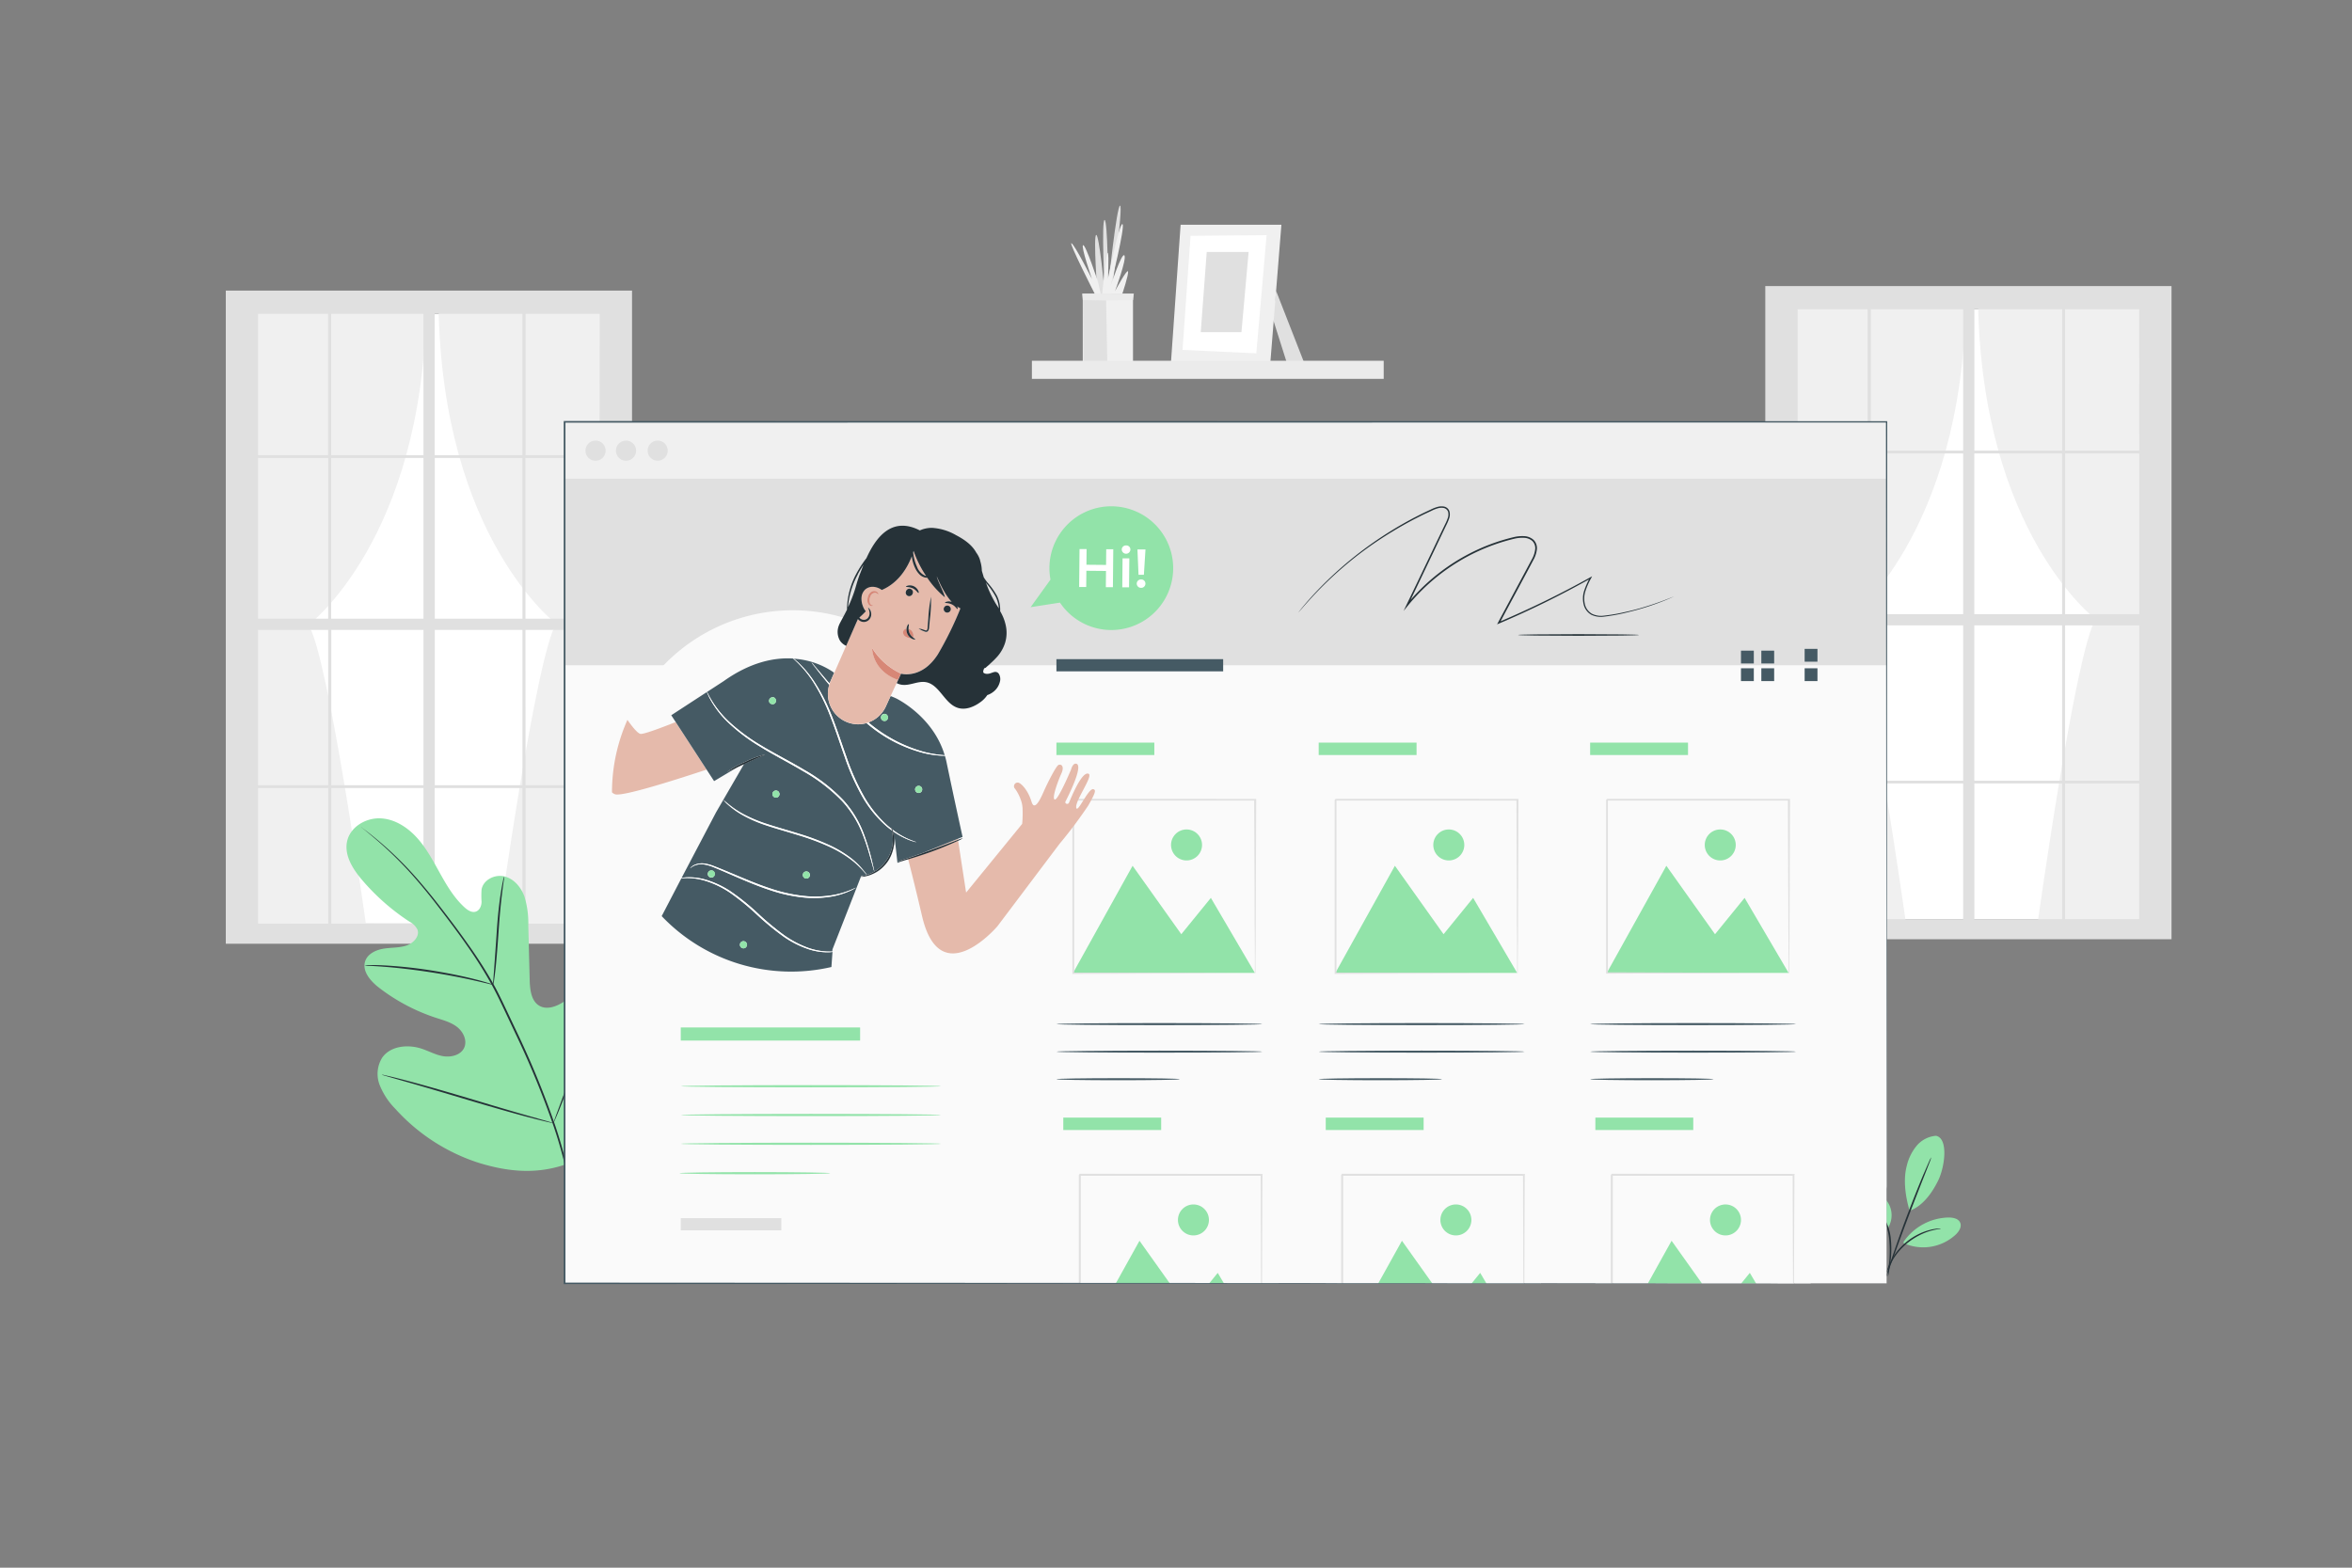 <svg xmlns="http://www.w3.org/2000/svg" viewBox="0 0 750 500"><rect x="0" y="0" width="750" height="500" fill="#808080" stroke="none"/><g id="freepik--background-complete--inject-16"><rect x="82.3" y="100.09" width="111.16" height="194.48" style="fill:#fff"></rect><path d="M116.93,296.44s-12.18-87.5-18.56-97.11c0,0,36.42-27.35,37.53-101.45H80.64V296.44Z" style="fill:#f0f0f0"></path><path d="M158.82,296.05s12.17-87.5,18.56-97.11c0,0-36.42-27.34-37.54-101.45H195.1V296.05Z" style="fill:#f0f0f0"></path><path d="M196.39,92.69H72V301H201.54V92.69ZM104.65,200.91v49.54H82.3V200.91ZM82.3,197.33V146.06h22.35v51.27Zm56.35,0V146.06H166.6v51.27Zm27.95,3.58v49.54H138.65V200.91Zm-61-3.58V146.06h29.43v51.27Zm29.43,3.58v49.54H105.64V200.91Zm-29.43-55.73V100.09h29.43v45.09Zm29.43,106.16v43.25H105.64V251.34Zm3.58,0H166.6v43.25H138.65Zm0-106.16V100.09H166.6v45.09Zm28.94,55.73h23.64v49.54H167.59Zm0-3.58V146.06h23.64v51.27Zm23.64-52.15H167.59V100.09h23.64Zm-86.58-45.09v45.09H82.3V100.09ZM82.3,251.34h22.35v43.25H82.3Zm85.29,43.25V251.34h23.64v43.25Z" style="fill:#e0e0e0"></path><rect x="573.21" y="98.64" width="111.16" height="194.48" style="fill:#fff"></rect><path d="M607.84,295s-12.18-87.49-18.56-97.11c0,0,36.42-27.34,37.53-101.45H571.55V295Z" style="fill:#f0f0f0"></path><path d="M649.73,294.6s12.17-87.5,18.55-97.11c0,0-36.41-27.35-37.53-101.45H686V294.6Z" style="fill:#f0f0f0"></path><path d="M687.29,91.23H562.91V299.55H692.45V91.23ZM595.55,199.46V249H573.21V199.46Zm-22.34-3.58V144.61h22.34v51.27Zm56.35,0V144.61h28v51.27Zm28,3.58V249h-28V199.46Zm-61-3.58V144.61H626v51.27ZM626,199.46V249H596.55V199.46Zm-29.43-55.74V98.64H626v45.08ZM626,249.89v43.25H596.55V249.89Zm3.58,0h28v43.25h-28Zm0-106.17V98.64h28v45.08Zm28.94,55.74h23.64V249H658.5Zm0-3.58V144.61h23.64v51.27Zm23.64-52.16H658.5V98.64h23.64ZM595.55,98.64v45.08H573.21V98.64ZM573.21,249.89h22.34v43.25H573.21Zm85.29,43.25V249.89h23.64v43.25Z" style="fill:#e0e0e0"></path><polygon points="406.92 92.77 415.83 115.58 410.29 115.55 405.85 101.54 406.92 92.77" style="fill:#e0e0e0"></polygon><polygon points="376.47 71.69 373.41 115.4 405.05 116.06 408.61 71.69 376.47 71.69" style="fill:#f0f0f0"></polygon><polygon points="379.64 75.21 377.09 111.59 400.61 112.69 403.89 75 379.64 75.21" style="fill:#fff"></polygon><polygon points="384.8 80.36 382.89 105.93 395.87 105.93 398.16 80.36 384.8 80.36" style="fill:#e0e0e0"></polygon><polygon points="345.27 115.67 345.27 93.79 361.29 93.79 361.29 115.66 345.27 115.67" style="fill:#f0f0f0"></polygon><path d="M354.38,93.79s3.86-28.25,2.78-28.21-3.8,25.76-3.8,25.76-.12-21.3-1.14-21.19,0,22.55,0,22.55-1.74-18.21-2.68-17.77.4,18.86.4,18.86h4.44" style="fill:#e0e0e0"></path><path d="M351.46,93.79s1.34-14.08,1.79-13.12,0,8.39,0,8.39,3.71-18.2,4.68-17.58-3.8,19.75-3.8,19.75,3.62-10.92,4.42-9.77-3,11.39-3,11.39,3.89-7.24,4.15-6.27-1.85,7.21-1.85,7.21Z" style="fill:#f0f0f0"></path><path d="M349.18,93.88s-8.57-16.82-7.51-16.3S348.21,89,348.21,89s-3.63-10.48-2.83-10.8,4.77,11.78,4.77,11.78l.89,3.94Z" style="fill:#f0f0f0"></path><polygon points="352.68 93.83 353.09 115.71 345.47 115.71 345.32 93.75 352.68 93.83" style="fill:#e0e0e0"></polygon><polygon points="345.29 95.72 352.66 95.85 361.29 95.72 361.56 93.63 345.07 93.63 345.29 95.72" style="fill:#ebebeb"></polygon><rect x="329.05" y="115.06" width="112.18" height="5.78" style="fill:#ebebeb"></rect></g><g id="freepik--Plants--inject-16"><path d="M182.29,370.59c16-11.83,19.06-32.92,17.81-51.74-.21-3.14,0-6.47-1.57-9.18s-5.2-4.48-8-3.06c-2.33,1.17-3.27,3.92-4.52,6.21a18.62,18.62,0,0,1-7.25,7.29c-2,1.11-4.49,1.83-6.53.8-2.8-1.4-3.24-5.14-3.32-8.27l-.45-17.5a28.82,28.82,0,0,0-1.25-9.26c-1.09-2.94-3.35-5.63-6.4-6.36s-6.71,1.1-7.25,4.18a28.21,28.21,0,0,0,0,3.9c0,1.3-.61,2.76-1.85,3.16s-2.55-.43-3.53-1.32c-3.37-3.05-5.72-7.05-7.92-11s-4.36-8.05-7.44-11.4S125.56,261.06,121,261s-9.29,2.81-10.3,7.25,1.74,8.84,4.69,12.32a70.42,70.42,0,0,0,15.18,13.38,5.83,5.83,0,0,1,2.55,2.53c.75,2.07-1.18,4.2-3.25,5-2.34.85-4.91.69-7.37,1.06s-5.11,1.53-6,3.87c-1.19,3.24,1.62,6.5,4.36,8.61a60.89,60.89,0,0,0,18.27,9.64c2.36.76,4.84,1.42,6.77,3s3.15,4.33,2.09,6.57-4,3-6.42,2.67-4.68-1.6-7-2.39c-4.41-1.48-10-1-12.69,2.81a9.79,9.79,0,0,0-.79,8.79,22.8,22.8,0,0,0,5,7.57,60.93,60.93,0,0,0,26.61,17.21c10.21,3.12,19.61,3.75,29.54-.2" style="fill:#92E3A9"></path><path d="M115.15,263.77l.32.29,1,.8c.85.69,2.11,1.72,3.69,3.09a117.45,117.45,0,0,1,12.52,12.5c2.46,2.83,5,6,7.69,9.52s5.51,7.24,8.34,11.3a140,140,0,0,1,8.25,13.11c1.3,2.35,2.47,4.82,3.67,7.34l3.61,7.65a283.74,283.74,0,0,1,12.26,29.74,137.36,137.36,0,0,1,6.1,25.5,101.45,101.45,0,0,1,.87,17.66c-.1,2.09-.21,3.71-.32,4.81-.05.52-.09.94-.11,1.25a2.66,2.66,0,0,0,0,.42,1.83,1.83,0,0,0,.08-.42c0-.31.09-.72.16-1.24.15-1.09.3-2.72.44-4.81a97,97,0,0,0-.69-17.72,135.83,135.83,0,0,0-6-25.62,280.5,280.5,0,0,0-12.24-29.82l-3.62-7.65c-1.19-2.51-2.38-5-3.68-7.36A139.16,139.16,0,0,0,149.12,301c-2.85-4.06-5.7-7.8-8.39-11.29s-5.29-6.67-7.76-9.49a111.71,111.71,0,0,0-12.69-12.4c-1.61-1.35-2.89-2.35-3.77-3l-1-.75A1.72,1.72,0,0,0,115.15,263.77Z" style="fill:#263238"></path><path d="M157.27,314.09a6.31,6.31,0,0,0,.27-1.34c.13-.87.29-2.14.47-3.7.34-3.13.68-7.47,1-12.26s.74-9.1,1.14-12.22c.19-1.56.36-2.82.49-3.69a6.22,6.22,0,0,0,.13-1.36,6.14,6.14,0,0,0-.35,1.32c-.2.86-.43,2.12-.68,3.67-.5,3.12-1,7.45-1.31,12.24s-.63,9-.86,12.26c-.11,1.47-.2,2.72-.28,3.71A5.72,5.72,0,0,0,157.27,314.09Z" style="fill:#263238"></path><path d="M116.27,307.91a9.35,9.35,0,0,0,1.63.13c1,.06,2.57.14,4.44.29,3.75.28,8.91.84,14.57,1.7s10.76,1.88,14.42,2.71c1.84.41,3.31.77,4.33,1a8.74,8.74,0,0,0,1.61.33,9.05,9.05,0,0,0-1.54-.55c-1-.31-2.47-.74-4.3-1.2-3.65-.94-8.75-2-14.43-2.89a146.82,146.82,0,0,0-14.63-1.53c-1.89-.1-3.41-.12-4.46-.1A7.86,7.86,0,0,0,116.27,307.91Z" style="fill:#263238"></path><path d="M176.45,358.21a1.9,1.9,0,0,0,.27-.5l.65-1.47c.56-1.29,1.32-3.17,2.22-5.51,1.82-4.67,4.13-11.2,6.58-18.44s4.69-13.79,6.4-18.5c.85-2.28,1.54-4.16,2.06-5.56.22-.61.4-1.11.54-1.52a2.29,2.29,0,0,0,.16-.54,1.75,1.75,0,0,0-.26.5c-.18.4-.4.88-.66,1.47-.55,1.29-1.31,3.17-2.22,5.51-1.82,4.67-4.13,11.2-6.58,18.45s-4.68,13.78-6.4,18.49c-.84,2.28-1.54,4.16-2.05,5.56l-.55,1.52A2.29,2.29,0,0,0,176.45,358.21Z" style="fill:#263238"></path><path d="M121.74,342.75a2.3,2.3,0,0,0,.55.21l1.59.46,5.85,1.67c5,1.41,11.76,3.43,19.28,5.67s14.36,4.21,19.34,5.52c2.49.65,4.51,1.16,5.91,1.48l1.62.37a2.23,2.23,0,0,0,.57.08,2.41,2.41,0,0,0-.54-.2l-1.59-.47-5.86-1.66c-5-1.41-11.76-3.43-19.28-5.68s-14.36-4.2-19.34-5.51c-2.49-.65-4.51-1.16-5.91-1.48l-1.62-.37A2.62,2.62,0,0,0,121.74,342.75Z" style="fill:#263238"></path><path d="M617.33,362.25a9,9,0,0,0-6.21,3.25,15.75,15.75,0,0,0-3.12,6.43c-1.16,4.5-.38,9.79.94,14.25,4.85-1.78,7.8-7,9.13-9.73,2.11-4.33,3.29-13.42-.74-14.2" style="fill:#92E3A9"></path><path d="M602,391.68a7.63,7.63,0,0,0,.3-7.66,10.17,10.17,0,0,0-6.15-4.86,4.3,4.3,0,0,0-3.6.2,3.31,3.31,0,0,0-1.23,3.08,6.6,6.6,0,0,0,1.43,3.12c2.39,3.18,5.29,5.82,9.25,6.12" style="fill:#92E3A9"></path><path d="M602,407.11a3.21,3.21,0,0,0,.24-.94c.12-.62.28-1.51.44-2.62a32.74,32.74,0,0,0,.22-8.78,16.25,16.25,0,0,0-3.29-8.11,10.44,10.44,0,0,0-1.91-1.87,3.34,3.34,0,0,0-.83-.52,23.63,23.63,0,0,1,2.45,2.61,17.23,17.23,0,0,1,3.07,8,38.17,38.17,0,0,1-.08,8.66A31.41,31.41,0,0,0,602,407.11Z" style="fill:#263238"></path><path d="M615.82,369.1a10.79,10.79,0,0,0-.71,1.44c-.44.94-1,2.32-1.76,4C611.9,378,610,382.71,608,388s-3.69,10.12-4.85,13.64c-.58,1.75-1,3.18-1.34,4.17a10.51,10.51,0,0,0-.42,1.56,8.88,8.88,0,0,0,.61-1.49c.39-1.06.89-2.45,1.5-4.12,1.25-3.48,3-8.29,5-13.57s3.87-10,5.23-13.48l1.6-4.08A7.93,7.93,0,0,0,615.82,369.1Z" style="fill:#263238"></path><path d="M607,396.09a17.87,17.87,0,0,1,14.34-7.78c1.44,0,3.15.32,3.72,1.65s-.38,2.8-1.42,3.8A15.27,15.27,0,0,1,607,396.48" style="fill:#92E3A9"></path><path d="M618.9,391.84a3.31,3.31,0,0,0-.93,0,7.22,7.22,0,0,0-1.09.13,11.74,11.74,0,0,0-1.42.3,18.74,18.74,0,0,0-3.57,1.3,20,20,0,0,0-7.16,5.82,18.71,18.71,0,0,0-2,3.22,11.82,11.82,0,0,0-.58,1.34,7.59,7.59,0,0,0-.36,1,3.09,3.09,0,0,0-.2.92c.1,0,.46-1.25,1.47-3.12a20.66,20.66,0,0,1,2-3.09,23.15,23.15,0,0,1,3.2-3.23,22.88,22.88,0,0,1,3.81-2.46,20.7,20.7,0,0,1,3.44-1.38C617.59,392,618.92,391.94,618.9,391.84Z" style="fill:#263238"></path></g><g id="freepik--Window--inject-16"><rect x="180.02" y="134.54" width="421.58" height="247.1" rx="3.27" style="fill:#f0f0f0"></rect><path d="M212.92,143.74a3.2,3.2,0,1,1-3.2-3.21A3.2,3.2,0,0,1,212.92,143.74Z" style="fill:#e0e0e0"></path><path d="M202.83,143.74a3.21,3.21,0,1,1-3.21-3.21A3.21,3.21,0,0,1,202.83,143.74Z" style="fill:#e0e0e0"></path><path d="M193.12,143.74a3.21,3.21,0,1,1-3.2-3.21A3.2,3.2,0,0,1,193.12,143.74Z" style="fill:#e0e0e0"></path><rect x="180.02" y="152.65" width="421.58" height="256.67" style="fill:#fafafa"></rect><rect x="180.02" y="152.65" width="421.58" height="59.53" style="fill:#e0e0e0"></rect><path d="M402.52,326.63c0,.18-14.69.33-32.82.33s-32.83-.15-32.83-.33,14.69-.33,32.83-.33S402.52,326.45,402.52,326.63Z" style="fill:#455a64"></path><path d="M402.52,335.42c0,.18-14.69.32-32.82.32s-32.83-.14-32.83-.32,14.69-.33,32.83-.33S402.52,335.23,402.52,335.42Z" style="fill:#455a64"></path><path d="M376.22,344.2c0,.18-8.81.33-19.68.33s-19.67-.15-19.67-.33,8.8-.32,19.67-.32S376.22,344,376.22,344.2Z" style="fill:#455a64"></path><rect x="336.87" y="236.85" width="31.22" height="3.96" style="fill:#92E3A9"></rect><rect x="336.87" y="249.59" width="68.6" height="66.37" style="fill:#fafafa"></rect><polygon points="342.19 310.29 361.16 276.13 376.69 297.96 386.12 286.37 400.15 310.29 342.19 310.29" style="fill:#92E3A9"></polygon><path d="M383.3,269.49a4.94,4.94,0,1,1-4.94-4.94A4.94,4.94,0,0,1,383.3,269.49Z" style="fill:#92E3A9"></path><path d="M400.15,310.47s0-.1,0-.27,0-.45,0-.78c0-.7,0-1.7,0-3,0-2.63,0-6.44-.08-11.27,0-9.7-.08-23.5-.14-40.08l.28.28-58,0,.32-.32h0V270q0,7.32,0,14.3c0,9.3,0,18.09,0,26.17l-.28-.28,41.91.14,11.82.07,3.13,0h.81a1.64,1.64,0,0,1,.29,0,1,1,0,0,1-.25,0h-.78l-3.09,0-11.75.07-42.09.15h-.29v-.29c0-8.08,0-16.87,0-26.17q0-7,0-14.3V255.11h0l.33-.34,58,.05h.28v.28c-.06,16.65-.11,30.52-.14,40.25,0,4.81-.06,8.6-.08,11.21q0,1.89,0,2.94c0,.31,0,.55,0,.74A1,1,0,0,1,400.15,310.47Z" style="fill:#e0e0e0"></path><path d="M486.16,326.63c0,.18-14.7.33-32.83.33s-32.83-.15-32.83-.33,14.69-.33,32.83-.33S486.16,326.45,486.16,326.63Z" style="fill:#455a64"></path><path d="M486.16,335.42c0,.18-14.7.32-32.83.32s-32.83-.14-32.83-.32,14.69-.33,32.83-.33S486.16,335.23,486.16,335.42Z" style="fill:#455a64"></path><path d="M459.85,344.2c0,.18-8.81.33-19.68.33s-19.67-.15-19.67-.33,8.81-.32,19.67-.32S459.85,344,459.85,344.2Z" style="fill:#455a64"></path><rect x="420.5" y="236.85" width="31.21" height="3.96" style="fill:#92E3A9"></rect><rect x="420.5" y="249.59" width="68.6" height="66.37" style="fill:#fafafa"></rect><polygon points="425.82 310.29 444.8 276.13 460.32 297.96 469.75 286.37 483.78 310.29 425.82 310.29" style="fill:#92E3A9"></polygon><path d="M466.93,269.49a4.94,4.94,0,1,1-4.94-4.94A4.94,4.94,0,0,1,466.93,269.49Z" style="fill:#92E3A9"></path><path d="M483.78,310.47s0-.1,0-.27,0-.45,0-.78c0-.7,0-1.7,0-3,0-2.63,0-6.44-.08-11.27,0-9.7-.08-23.5-.14-40.08l.28.28-58,0,.32-.32h0V270q0,7.32,0,14.3c0,9.3,0,18.09,0,26.17l-.28-.28,41.91.14,11.82.07,3.13,0h.82a1.58,1.58,0,0,1,.28,0,1,1,0,0,1-.25,0h-.78l-3.08,0-11.76.07-42.09.15h-.29v-.29c0-8.08,0-16.87,0-26.17q0-7,0-14.3V255.11h0l.33-.34,58,.05h.28v.28c-.06,16.65-.11,30.52-.14,40.25,0,4.81-.06,8.6-.07,11.21,0,1.26,0,2.24,0,2.94,0,.31,0,.55,0,.74A1,1,0,0,1,483.78,310.47Z" style="fill:#e0e0e0"></path><path d="M572.72,326.63c0,.18-14.7.33-32.83.33s-32.83-.15-32.83-.33,14.7-.33,32.83-.33S572.72,326.45,572.72,326.63Z" style="fill:#455a64"></path><path d="M572.72,335.42c0,.18-14.7.32-32.83.32s-32.83-.14-32.83-.32,14.7-.33,32.83-.33S572.72,335.23,572.72,335.42Z" style="fill:#455a64"></path><path d="M546.41,344.2c0,.18-8.81.33-19.67.33s-19.68-.15-19.68-.33,8.81-.32,19.68-.32S546.41,344,546.41,344.2Z" style="fill:#455a64"></path><rect x="507.06" y="236.85" width="31.21" height="3.96" style="fill:#92E3A9"></rect><rect x="507.06" y="249.59" width="68.6" height="66.37" style="fill:#fafafa"></rect><polygon points="512.38 310.29 531.36 276.13 546.88 297.96 556.31 286.37 570.34 310.29 512.38 310.29" style="fill:#92E3A9"></polygon><path d="M553.49,269.49a4.94,4.94,0,1,1-4.93-4.94A4.94,4.94,0,0,1,553.49,269.49Z" style="fill:#92E3A9"></path><path d="M570.34,310.47s0-.1,0-.27,0-.45,0-.78c0-.7,0-1.7,0-3,0-2.63,0-6.44-.07-11.27,0-9.7-.09-23.5-.15-40.08l.28.28-58,0c-.08.07.61-.62.32-.32h0v7.5q0,3.74,0,7.39v14.3c0,9.3,0,18.09,0,26.17l-.28-.28,41.91.14,11.82.07,3.14,0h.81a1.58,1.58,0,0,1,.28,0,1,1,0,0,1-.25,0h-.78l-3.08,0-11.76.07-42.09.15h-.28v-.29c0-8.08,0-16.87,0-26.17V270q0-3.66,0-7.39v-7.5h0l.34-.34,58,.05h.29v.28c-.06,16.65-.11,30.52-.15,40.25,0,4.81-.05,8.6-.07,11.21q0,1.89,0,2.94c0,.31,0,.55,0,.74A1,1,0,0,1,570.34,310.47Z" style="fill:#e0e0e0"></path><rect x="339.06" y="356.45" width="31.21" height="3.96" style="fill:#92E3A9"></rect><path d="M344.71,375V389.6q0,7.32,0,14.3c0,1.83,0,3.63,0,5.41h11.12l7.55-13.58L373,409.31h12.57l2.72-3.34,2,3.34h11.91c0-9.09-.07-20.78-.12-34.34Zm35.85,19a4.94,4.94,0,1,1,4.94-4.93A4.94,4.94,0,0,1,380.56,394Z" style="fill:#fafafa"></path><path d="M407.67,369.19H339.06v40.12h5V403.9q0-7,0-14.3V374.71h0c-.3.29.39-.41.33-.34l58,.05h.28v.28c-.05,13.67-.09,25.45-.13,34.62h5.17Z" style="fill:#fafafa"></path><polygon points="385.59 409.31 390.28 409.31 388.31 405.97 385.59 409.31" style="fill:#92E3A9"></polygon><polygon points="355.81 409.31 373.02 409.31 363.36 395.73 355.81 409.31" style="fill:#92E3A9"></polygon><path d="M380.56,384.15a4.94,4.94,0,1,0,4.94,4.94A4.94,4.94,0,0,0,380.56,384.15Z" style="fill:#92E3A9"></path><path d="M402.63,374.41h-.28l-58-.05c.06-.07-.63.63-.33.34h0V389.6q0,7.32,0,14.3v5.41h.62c0-1.78,0-3.58,0-5.41q0-7,0-14.3V375l57.36,0c.05,13.56.09,25.25.12,34.34h.31c0-9.17.08-20.95.13-34.62Z" style="fill:#e0e0e0"></path><rect x="422.75" y="356.45" width="31.21" height="3.96" style="fill:#92E3A9"></rect><path d="M428.4,375V389.6q0,7.32,0,14.3c0,1.83,0,3.63,0,5.41H439.5l7.55-13.58,9.66,13.58h12.57L472,406l2,3.34h11.91c0-9.09-.07-20.78-.12-34.34Zm35.85,19a4.94,4.94,0,1,1,4.94-4.93A4.94,4.94,0,0,1,464.25,394Z" style="fill:#fafafa"></path><path d="M491.36,369.19H422.75v40.12h5V403.9q0-7,0-14.3V374.71h0c-.3.29.39-.41.33-.34l58,.05h.28v.28c-.05,13.67-.09,25.45-.12,34.62h5.16Z" style="fill:#fafafa"></path><polygon points="439.5 409.31 456.71 409.31 447.05 395.73 439.5 409.31" style="fill:#92E3A9"></polygon><polygon points="469.28 409.31 473.97 409.31 472 405.97 469.28 409.31" style="fill:#92E3A9"></polygon><path d="M464.25,384.15a4.94,4.94,0,1,0,4.94,4.94A4.94,4.94,0,0,0,464.25,384.15Z" style="fill:#92E3A9"></path><path d="M486.32,374.41H486l-58-.05c.06-.07-.63.63-.33.34h0V389.6q0,7.32,0,14.3v5.41h.62c0-1.78,0-3.58,0-5.41q0-7,0-14.3V375l57.36,0c.05,13.56.09,25.25.12,34.34h.32c0-9.17.07-20.95.12-34.62Z" style="fill:#e0e0e0"></path><rect x="508.73" y="356.45" width="31.21" height="3.96" style="fill:#92E3A9"></rect><path d="M508.73,409.31h5V403.9q0-7,0-14.3,0-3.66,0-7.39v-7.5h0l.34-.34,58,.05h.28v.28c0,13.67-.09,25.45-.13,34.62h5.16V369.19h-68.6Z" style="fill:#fafafa"></path><path d="M514.38,375v7.19q0,3.74,0,7.39v14.3c0,1.83,0,3.63,0,5.41h11.12L533,395.73l9.66,13.58h12.57L558,406l2,3.34h11.91c0-9.09-.08-20.78-.12-34.34Zm35.85,19a4.94,4.94,0,1,1,4.93-4.93A4.94,4.94,0,0,1,550.23,394Z" style="fill:#fafafa"></path><polygon points="555.26 409.31 559.95 409.31 557.98 405.97 555.26 409.31" style="fill:#92E3A9"></polygon><polygon points="525.48 409.31 542.69 409.31 533.03 395.73 525.48 409.31" style="fill:#92E3A9"></polygon><path d="M550.23,384.15a4.94,4.94,0,1,0,4.93,4.94A4.94,4.94,0,0,0,550.23,384.15Z" style="fill:#92E3A9"></path><path d="M572.3,374.41H572l-58-.05-.34.34h0v7.5q0,3.74,0,7.39,0,7.32,0,14.3v5.41h.62c0-1.78,0-3.58,0-5.41V389.6q0-3.66,0-7.39V375l57.36,0c0,13.56.09,25.25.12,34.34h.31c0-9.17.08-20.95.13-34.62Z" style="fill:#e0e0e0"></path><path d="M601.6,409.31c0-1.68-.08-107.06-.21-274.77l.21.21-421.55.05h0l.26-.26c0,97.67,0,190.63,0,274.77l-.24-.23,421.58.23L180,409.55h-.24v-.24c0-84.14,0-177.1,0-274.77v-.26h.29l421.55.06h.2v.2C601.68,302.25,601.6,407.63,601.6,409.31Z" style="fill:#455a64"></path><path d="M300.09,346.44c0,.19-18.59.35-41.51.35s-41.5-.16-41.5-.35,18.58-.35,41.5-.35S300.09,346.24,300.09,346.44Z" style="fill:#92E3A9"></path><path d="M300.09,355.62c0,.19-18.59.35-41.51.35s-41.5-.16-41.5-.35,18.58-.35,41.5-.35S300.09,355.43,300.09,355.62Z" style="fill:#92E3A9"></path><path d="M300.09,364.8c0,.2-18.59.35-41.51.35s-41.5-.15-41.5-.35,18.58-.35,41.5-.35S300.09,364.61,300.09,364.8Z" style="fill:#92E3A9"></path><path d="M264.77,374.18c0,.19-10.78.35-24.07.35s-24.07-.16-24.07-.35,10.78-.35,24.07-.35S264.77,374,264.77,374.18Z" style="fill:#92E3A9"></path><rect x="217.08" y="327.71" width="57.19" height="4.18" transform="translate(491.35 659.59) rotate(180)" style="fill:#92E3A9"></rect><rect x="217.08" y="388.51" width="32.06" height="3.9" style="fill:#e0e0e0"></rect><rect x="336.87" y="210.24" width="53.17" height="3.89" transform="translate(726.91 424.36) rotate(180)" style="fill:#455a64"></rect><rect x="555.16" y="207.52" width="4.09" height="4.09" style="fill:#455a64"></rect><rect x="555.16" y="213.14" width="4.09" height="4.09" style="fill:#455a64"></rect><rect x="561.65" y="207.52" width="4.09" height="4.09" style="fill:#455a64"></rect><rect x="561.65" y="213.14" width="4.09" height="4.09" style="fill:#455a64"></rect><rect x="575.46" y="206.95" width="4.09" height="4.09" style="fill:#455a64"></rect><rect x="575.46" y="213.14" width="4.09" height="4.09" style="fill:#455a64"></rect><path d="M533.89,190.18l-.65.31c-.43.2-1.07.47-1.92.83-1.71.7-4.25,1.68-7.6,2.69-1.68.51-3.56,1-5.63,1.49a60,60,0,0,1-6.82,1.2,7.07,7.07,0,0,1-3.83-.63,5.1,5.1,0,0,1-2.45-3.3,8,8,0,0,1,.17-4.36,24.68,24.68,0,0,1,1.84-4.2l.27.26A298.76,298.76,0,0,1,478,198.87l-.62.26.32-.6,11-20.57a8.41,8.41,0,0,0,.84-2.82,3.21,3.21,0,0,0-.93-2.61,4.27,4.27,0,0,0-2.68-1,10.85,10.85,0,0,0-3,.28,62.35,62.35,0,0,0-12,4.19,63.07,63.07,0,0,0-22,17.18l-1.36,1.67.93-1.94q4.33-9,8.37-17.48,2-4.2,3.94-8.21a13.79,13.79,0,0,0,.85-2,3.31,3.31,0,0,0,.1-2,1.88,1.88,0,0,0-1.39-1.21,4.23,4.23,0,0,0-2,.14,11.56,11.56,0,0,0-1.91.77l-1.87.87c-1.23.57-2.42,1.21-3.6,1.79-2.34,1.24-4.57,2.48-6.68,3.77A120.06,120.06,0,0,0,433.06,177a121.72,121.72,0,0,0-14.38,13.12c-1.54,1.68-2.72,3-3.48,3.9l-.89,1c-.2.23-.31.34-.31.34s1.49-2,4.55-5.38A118.36,118.36,0,0,1,444.1,169c2.11-1.3,4.34-2.56,6.69-3.81,1.18-.59,2.37-1.22,3.61-1.81l1.87-.88a11.52,11.52,0,0,1,2-.79,4.64,4.64,0,0,1,2.2-.15,2.27,2.27,0,0,1,1.71,1.5,3.77,3.77,0,0,1-.08,2.28,15.84,15.84,0,0,1-.87,2.07c-1.28,2.67-2.59,5.42-3.92,8.22l-8.35,17.49-.43-.27a63.5,63.5,0,0,1,22.16-17.33,62.12,62.12,0,0,1,12.1-4.23A11.75,11.75,0,0,1,486,171a4.76,4.76,0,0,1,3,1.17,3.71,3.71,0,0,1,1.08,3,8.82,8.82,0,0,1-.89,3c-3.8,7.2-7.52,14-11,20.58l-.31-.33a300.88,300.88,0,0,0,29.25-14.3l.56-.32-.3.58a22.92,22.92,0,0,0-1.82,4.12,7.62,7.62,0,0,0-.19,4.17,4.76,4.76,0,0,0,2.27,3.1,6.67,6.67,0,0,0,3.64.61,58.41,58.41,0,0,0,6.79-1.15c2.07-.45,4-.94,5.62-1.43,3.36-1,5.91-1.93,7.62-2.59l2-.79Z" style="fill:#263238"></path><path d="M522.67,202.52c0,.15-8.64.26-19.3.26s-19.31-.11-19.31-.26,8.64-.26,19.31-.26S522.67,202.38,522.67,202.52Z" style="fill:#263238"></path></g><g id="freepik--Character--inject-16"><path d="M309.9,251.73a57.1,57.1,0,1,1-57.09-57.09A57.09,57.09,0,0,1,309.9,251.73Z" style="fill:#fafafa"></path><path d="M317.21,192c.32.55.76,1.2,1.29,2.09a9.82,9.82,0,0,0-1-3.76,24.06,24.06,0,0,0-2.88-4.16l-.31-.44c.06.19.12.37.2.56A36.32,36.32,0,0,0,317.21,192Z" style="fill:none"></path><polygon points="313.62 213.22 313.66 213.21 313.6 213.23 313.62 213.22" style="fill:none"></polygon><path d="M274.7,279.27l-.13.31c.23-.06.64-.14,1.17-.29A6.73,6.73,0,0,1,274.7,279.27Z" style="fill:none"></path><polygon points="313.55 214.66 313.55 214.65 313.55 214.61 313.55 214.6 313.55 214.66 313.55 214.66" style="fill:none"></polygon><path d="M273.18,186.27h0c.39-1.31.77-2.47,1.13-3.33.28-.69.64-1.69,1.1-2.84-.64,1-1.27,2-1.86,3.09a26.07,26.07,0,0,0-3.1,10.46,41.84,41.84,0,0,0,2.3-5.9C272.89,187.25,273,186.75,273.18,186.27Z" style="fill:none"></path><path d="M296.64,271.2c2.87-1,5.46-2,7.33-2.75l1.56-.6,0-.34-11.59,4.66C294.77,271.87,295.69,271.54,296.64,271.2Z" style="fill:#e5baab"></path><path d="M348.71,251.72c-1.63-.61-5.21,8.15-5.53,5.82s5.62-10.21,3.89-10.78c-2.26-.75-5.83,8.49-6.19,9.25s-1.47.27-1.11-.4c.52-1,5.74-11.19,3.53-12-1.22-.42-1.77,1.85-1.77,1.85s-4.18,9.93-5.21,9.54,1.21-6.31,2.11-8.25.34-3.12-.83-2.81c-.8.21-3.7,6.09-4.55,8s-3.07,7.29-4.12,3.76-3.2-5.86-4.21-6.08a1.16,1.16,0,0,0-1,2,13.48,13.48,0,0,1,1.72,3.29,8.88,8.88,0,0,1,.63,2.92,37.17,37.17,0,0,1-.12,4.94l-17.88,21.91-2.55-16.6-1.46.66c-1.84.81-4.41,1.86-7.3,2.9s-5.28,1.79-7.19,2.34c1.2,4.64,2.68,10.6,4.45,18.19,5.78,24.77,24.06,3.22,24.06,3.22l19.76-26.23A142.61,142.61,0,0,0,347,256.94C349.73,252.21,349.31,252,348.71,251.72Z" style="fill:#e5baab"></path><path d="M204.29,234.07c-.85-.08-2.44-1.94-4.22-4.47a56.84,56.84,0,0,0-4.92,23.13,2.84,2.84,0,0,0,1.11.63c2.54.54,16.53-3.76,29.05-7.9l-9.85-15.16C210,232.46,205.32,234.16,204.29,234.07Z" style="fill:#e5baab"></path><path d="M276.91,230.42l.68.56a46.61,46.61,0,0,0,16.92,8.8,36.31,36.31,0,0,0,5.73,1l1,.08c-3.77-12.6-15.59-18.17-15.59-18.17L284,222c-.49,1.07-1,2.19-1.51,3.3A9.67,9.67,0,0,1,276.91,230.42Zm5.8-.69a1.14,1.14,0,1,1-.3-2l.18.08A1.2,1.2,0,0,1,282.71,229.73Z" style="fill:#455a64"></path><path d="M281.87,276.2a11.9,11.9,0,0,1-3.44,2.47A9.43,9.43,0,0,0,281.87,276.2Z" style="fill:#455a64"></path><path d="M263.75,303.69a19.57,19.57,0,0,1-6-1,31,31,0,0,1-8-4.07,87.45,87.45,0,0,1-8.48-7,77.91,77.91,0,0,0-8.47-6.9,29.83,29.83,0,0,0-8-3.85,20,20,0,0,0-5.91-.86c-.69,0-1.23.06-1.6.09L211,292.19a57,57,0,0,0,54.12,16.23l.34-4.83h0A12.64,12.64,0,0,1,263.75,303.69Zm-26-1.45a1.14,1.14,0,1,1-.31-2l.19.08A1.2,1.2,0,0,1,237.74,302.24Z" style="fill:#455a64"></path><path d="M286.17,274.88a23.44,23.44,0,0,1,3.06-1.11c1.27-.43,2.88-1,4.66-1.6l11.59-4.66,1.46-.59s-2.71-12.27-5.11-23.81c-.15-.72-.33-1.41-.53-2.08-.3,0-.65,0-1.07,0a31.25,31.25,0,0,1-5.81-.87,44.93,44.93,0,0,1-17.15-8.74c-.33-.26-.63-.52-.95-.78a9.6,9.6,0,0,1-6.65-.49h0a9.68,9.68,0,0,1-5.24-11.68l-.7-.84c-1.57-1.91-2.81-3.48-3.65-4.57l-1-1.27a2.49,2.49,0,0,1-.31-.47s.15.13.39.4l1,1.21,3.77,4.47.57.65c.07-.19.14-.39.22-.59l1.27-2.9a25.2,25.2,0,0,0-12.91-4.47c.38.29.85.7,1.43,1.22a34.65,34.65,0,0,1,5.07,6.07A57.89,57.89,0,0,1,265,227.78c1.67,4.09,3.15,8.71,4.86,13.5a74.21,74.21,0,0,0,5.8,13,37.46,37.46,0,0,0,7.31,9c.44.38.87.73,1.3,1.06-.06-.24-.09-.38-.06-.39s.13.19.27.55a24.88,24.88,0,0,0,5,3c1.69.75,2.7,1,2.68,1.07a6.75,6.75,0,0,1-.73-.18,18.58,18.58,0,0,1-2-.7,23.38,23.38,0,0,1-4.77-2.67,11.41,11.41,0,0,1,.36,1.92,11.66,11.66,0,0,1-.38,4.29,13,13,0,0,0,.67-3.81l.87,7.79,2.25-.91A11.93,11.93,0,0,1,286.17,274.88Zm7.12-24.19.19.08a1.14,1.14,0,1,1-.19-.08Z" style="fill:#455a64"></path><path d="M274.57,279.58l.13-.31a6.73,6.73,0,0,0,1,0l.61-.19c-.22-.27-.54-.68-1-1.19a26.84,26.84,0,0,0-4.12-3.83,36.9,36.9,0,0,0-7.21-4.19,78,78,0,0,0-9.62-3.54c-3.48-1.08-6.84-2-9.85-3a42.81,42.81,0,0,1-7.74-3.34,26.88,26.88,0,0,1-4.64-3.3,15.23,15.23,0,0,1-1.11-1.07,2.25,2.25,0,0,1-.36-.4s.58.47,1.61,1.32a30,30,0,0,0,4.68,3.13,46.6,46.6,0,0,0,7.71,3.21c3,1,6.36,1.88,9.85,3a75,75,0,0,1,9.67,3.6,36,36,0,0,1,7.24,4.34,24.48,24.48,0,0,1,4,4,15.18,15.18,0,0,1,.91,1.26v0c.27-.1.56-.2.86-.33A11.8,11.8,0,0,0,284.68,267a13,13,0,0,0-.28-2.16c-.54-.39-1.09-.82-1.66-1.3a36.71,36.71,0,0,1-7.47-9,72.92,72.92,0,0,1-5.88-13.1c-1.71-4.8-3.17-9.41-4.81-13.49a61,61,0,0,0-5.23-10.41,37.13,37.13,0,0,0-4.9-6.12c-.62-.61-1.12-1.06-1.48-1.39-5.94-.38-13.54,1.07-22.19,7.2l-5.33,3.47.35.64c.12.26.27.55.45.89l.69,1.18a32.42,32.42,0,0,0,5.45,6.7,59.85,59.85,0,0,0,10.32,7.65c4.15,2.53,8.94,4.92,13.77,7.8a53.77,53.77,0,0,1,12.5,9.72,33.45,33.45,0,0,1,6.61,11.09,74.79,74.79,0,0,1,2.5,8.36q.33,1.45.54,2.31a5.46,5.46,0,0,1,.15.81,3.57,3.57,0,0,1-.25-.78l-.64-2.29c-.56-2-1.32-4.85-2.64-8.27a33.66,33.66,0,0,0-6.62-10.91A54.31,54.31,0,0,0,256.21,246c-4.81-2.87-9.59-5.27-13.74-7.84a57.49,57.49,0,0,1-10.33-7.79,30.87,30.87,0,0,1-5.38-6.87c-.25-.45-.47-.85-.65-1.2l-.41-.92c-.15-.33-.24-.55-.28-.67l-11.37,7.41,1.41,2.16,9.85,15.16,2.4,3.69,7.35-4.39a21.84,21.84,0,0,1-3.21,1.45,28.18,28.18,0,0,1,5.83-3.25,28.57,28.57,0,0,1,6.26-2.29c.05.14-2.72,1.23-6.05,2.76l-.64.3-8.9,15.35-11,20.93a15.28,15.28,0,0,1,1.53-.17,18.78,18.78,0,0,1,6,.7,29.47,29.47,0,0,1,8.15,3.81,73.28,73.28,0,0,1,8.56,6.91,90.77,90.77,0,0,0,8.41,7,32.09,32.09,0,0,0,7.86,4.11,20.91,20.91,0,0,0,5.87,1.12c.73,0,1.3,0,1.67,0l.05-.66,9.06-23.15c-.1,0-.17,0-.17,0S274.43,279.61,274.57,279.58ZM247,224.41a1.19,1.19,0,0,1-1.78-.76,1.21,1.21,0,0,1,1.48-1.25l.18.08A1.2,1.2,0,0,1,247,224.41Zm.81,27.78.18.08a1.13,1.13,0,1,1-.18-.08ZM257.5,278l.18.08a1.13,1.13,0,1,1-.18-.08Zm-30,1.68a1.14,1.14,0,1,1-.31-2l.19.08A1.2,1.2,0,0,1,227.53,279.63Zm44.87,3.79a13.53,13.53,0,0,1-1.45.73,24,24,0,0,1-5.71,1.75,33,33,0,0,1-8.84.33A48.39,48.39,0,0,1,245.8,284c-3.66-1.18-7-2.6-10.09-3.9s-5.78-2.52-8.11-3.46a13,13,0,0,0-3.2-.93,6,6,0,0,0-2.48.19,5,5,0,0,0-1.85,1.06,1.31,1.31,0,0,1,.37-.43,4.23,4.23,0,0,1,1.42-.82,6,6,0,0,1,2.57-.29,13.18,13.18,0,0,1,3.31.88c2.35.9,5.1,2.07,8.16,3.36s6.43,2.67,10.06,3.85a49.64,49.64,0,0,0,10.48,2.28,33.48,33.48,0,0,0,8.74-.22,26.09,26.09,0,0,0,5.69-1.56c1.3-.52,2-.9,2-.85A2.1,2.1,0,0,1,272.4,283.42Z" style="fill:#455a64"></path><path d="M264,217.37l-3.77-4.47-1-1.21c-.24-.27-.37-.41-.39-.4a2.49,2.49,0,0,0,.31.47l1,1.27c.84,1.09,2.08,2.66,3.65,4.57l.7.84c0-.14.1-.28.15-.42Z" style="fill:#fff"></path><path d="M294.51,239.78a46.61,46.61,0,0,1-16.92-8.8l-.68-.56-.59.19c.32.26.62.52.95.78a44.93,44.93,0,0,0,17.15,8.74,31.25,31.25,0,0,0,5.81.87c.42,0,.77,0,1.07,0h.52a2,2,0,0,0,.56,0,6.46,6.46,0,0,0-1.12-.11l-1-.08A36.31,36.31,0,0,1,294.51,239.78Z" style="fill:#fff"></path><path d="M284.69,265.08a23.38,23.38,0,0,0,4.77,2.67,18.58,18.58,0,0,0,2,.7,6.75,6.75,0,0,0,.73.18c0-.07-1-.32-2.68-1.07a24.88,24.88,0,0,1-5-3c0,.07.05.14.08.22Z" style="fill:#fff"></path><path d="M259.35,217.55A61,61,0,0,1,264.58,228c1.64,4.08,3.1,8.69,4.81,13.49a72.92,72.92,0,0,0,5.88,13.1,36.71,36.71,0,0,0,7.47,9c.57.48,1.12.91,1.66,1.3,0-.2-.08-.37-.11-.51-.43-.33-.86-.68-1.3-1.06a37.46,37.46,0,0,1-7.31-9,74.21,74.21,0,0,1-5.8-13c-1.71-4.79-3.19-9.41-4.86-13.5a57.89,57.89,0,0,0-5.36-10.43,34.65,34.65,0,0,0-5.07-6.07c-.58-.52-1.05-.93-1.43-1.22l-.21-.17a4.94,4.94,0,0,0-.61-.44s.21.22.63.59.86.78,1.48,1.39A37.13,37.13,0,0,1,259.35,217.55Z" style="fill:#fff"></path><path d="M226.11,222.32c.18.35.4.75.65,1.2a30.87,30.87,0,0,0,5.38,6.87,57.49,57.49,0,0,0,10.33,7.79c4.15,2.57,8.93,5,13.74,7.84a54.31,54.31,0,0,1,12.42,9.59,33.66,33.66,0,0,1,6.62,10.91c1.32,3.42,2.08,6.3,2.64,8.27l.64,2.29a3.57,3.57,0,0,0,.25.78,5.46,5.46,0,0,0-.15-.81q-.21-.85-.54-2.31a74.79,74.79,0,0,0-2.5-8.36A33.45,33.45,0,0,0,269,255.29a53.77,53.77,0,0,0-12.5-9.72c-4.83-2.88-9.62-5.27-13.77-7.8a59.85,59.85,0,0,1-10.32-7.65,32.42,32.42,0,0,1-5.45-6.7l-.69-1.18c-.18-.34-.33-.63-.45-.89l-.35-.64c0-.05,0-.08-.06-.08l0,.1c0,.12.13.34.28.67Z" style="fill:#fff"></path><path d="M276.71,279.5s0-.06-.08-.15h-.06C276.65,279.46,276.7,279.51,276.71,279.5Z" style="fill:#fff"></path><path d="M275.53,277.78a24.48,24.48,0,0,0-4-4,36,36,0,0,0-7.24-4.34,75,75,0,0,0-9.67-3.6c-3.49-1.08-6.85-2-9.85-3a46.6,46.6,0,0,1-7.71-3.21,30,30,0,0,1-4.68-3.13c-1-.85-1.58-1.35-1.61-1.32a2.25,2.25,0,0,0,.36.4,15.23,15.23,0,0,0,1.11,1.07,26.88,26.88,0,0,0,4.64,3.3,42.81,42.81,0,0,0,7.74,3.34c3,1,6.37,1.93,9.85,3a78,78,0,0,1,9.62,3.54,36.9,36.9,0,0,1,7.21,4.19,26.84,26.84,0,0,1,4.12,3.83c.43.51.75.92,1,1.19l.1,0v0A15.18,15.18,0,0,0,275.53,277.78Z" style="fill:#fff"></path><path d="M265.18,285.53a33.48,33.48,0,0,1-8.74.22A49.64,49.64,0,0,1,246,283.47c-3.63-1.18-7-2.58-10.06-3.85s-5.81-2.46-8.16-3.36a13.18,13.18,0,0,0-3.31-.88,6,6,0,0,0-2.57.29,4.23,4.23,0,0,0-1.42.82,1.31,1.31,0,0,0-.37.43,5,5,0,0,1,1.85-1.06,6,6,0,0,1,2.48-.19,13,13,0,0,1,3.2.93c2.33.94,5.06,2.15,8.11,3.46s6.43,2.72,10.09,3.9a48.39,48.39,0,0,0,10.6,2.27,33,33,0,0,0,8.84-.33,24,24,0,0,0,5.71-1.75,13.53,13.53,0,0,0,1.45-.73,2.1,2.1,0,0,0,.48-.3c0-.05-.71.33-2,.85A26.09,26.09,0,0,1,265.18,285.53Z" style="fill:#fff"></path><path d="M263.75,303.49a20.91,20.91,0,0,1-5.87-1.12,32.09,32.09,0,0,1-7.86-4.11,90.77,90.77,0,0,1-8.41-7,73.28,73.28,0,0,0-8.56-6.91,29.47,29.47,0,0,0-8.15-3.81,18.78,18.78,0,0,0-6-.7,15.28,15.28,0,0,0-1.53.17l-.11,0a2.42,2.42,0,0,0-.56.13,2.36,2.36,0,0,0,.61,0c.37,0,.91-.08,1.6-.09a20,20,0,0,1,5.91.86,29.83,29.83,0,0,1,8,3.85,77.91,77.91,0,0,1,8.47,6.9,87.45,87.45,0,0,0,8.48,7,31,31,0,0,0,8,4.07,19.57,19.57,0,0,0,6,1,12.64,12.64,0,0,0,1.65-.1h0a2.3,2.3,0,0,0,.55-.1s-.19,0-.54,0S264.48,303.52,263.75,303.49Z" style="fill:#fff"></path><path d="M304.11,268.79l1.46-.66a7.78,7.78,0,0,0,1.47-.78,7.07,7.07,0,0,0-1.51.5l-1.56.6c-1.87.72-4.46,1.71-7.33,2.75-.95.34-1.87.67-2.75,1-1.78.63-3.39,1.17-4.66,1.6a23.44,23.44,0,0,0-3.06,1.11,11.93,11.93,0,0,0,2.29-.52l.88-.24.28-.09c1.91-.55,4.44-1.35,7.19-2.34S302.27,269.6,304.11,268.79Z" style="fill:#263238"></path><path d="M285.05,267a11.41,11.41,0,0,0-.36-1.92l-.11-.34c0-.08-.05-.15-.08-.22-.14-.36-.24-.56-.27-.55s0,.15.06.39.07.31.11.51a13,13,0,0,1,.28,2.16,11.8,11.8,0,0,1-7.37,11.71c-.3.13-.59.23-.86.33l-.1,0-.61.19c-.53.15-.94.23-1.17.29s-.22.06-.21.08.07,0,.17,0a3.57,3.57,0,0,0,.67,0,9,9,0,0,0,1.37-.28h.06l.82-.26c.31-.11.64-.26,1-.42a11.9,11.9,0,0,0,3.44-2.47,11.15,11.15,0,0,0,1.46-1.84,11.9,11.9,0,0,0,1.72-7.36Z" style="fill:#263238"></path><path d="M243.94,240.67a28.57,28.57,0,0,0-6.26,2.29,28.18,28.18,0,0,0-5.83,3.25,21.84,21.84,0,0,0,3.21-1.45c.67-.32,1.4-.67,2.19-1l.64-.3C241.22,241.9,244,240.81,243.94,240.67Z" style="fill:#263238"></path><path d="M246.87,222.48l-.18-.08a1.21,1.21,0,0,0-1.48,1.25,1.14,1.14,0,1,0,1.66-1.17Z" style="fill:#92E3A9"></path><path d="M293.59,252.7a1.19,1.19,0,0,0-.11-1.93l-.19-.08a1.13,1.13,0,1,0,.3,2Z" style="fill:#92E3A9"></path><path d="M248.1,254.2a1.2,1.2,0,0,0-.12-1.93l-.18-.08a1.14,1.14,0,1,0,.3,2Z" style="fill:#92E3A9"></path><path d="M257.8,280a1.2,1.2,0,0,0-.12-1.93l-.18-.08a1.14,1.14,0,1,0,.3,2Z" style="fill:#92E3A9"></path><path d="M237.62,300.31l-.19-.08a1.14,1.14,0,1,0,.19.08Z" style="fill:#92E3A9"></path><path d="M227.41,277.7l-.19-.08a1.14,1.14,0,1,0,.19.08Z" style="fill:#92E3A9"></path><path d="M280.93,229a1.14,1.14,0,1,0,1.66-1.17l-.18-.08A1.2,1.2,0,0,0,280.93,229Z" style="fill:#92E3A9"></path><path d="M291.32,175.73c0,.14-.08.28-.13.43a14,14,0,0,0,1.22,4.59,4.91,4.91,0,0,0,2.88,3h0A34.71,34.71,0,0,1,291.32,175.73Z" style="fill:#e5baab"></path><path d="M264.58,218c-.05.14-.11.28-.15.42a9.68,9.68,0,0,0,5.24,11.68h0a9.6,9.6,0,0,0,6.65.49l.59-.19a9.67,9.67,0,0,0,5.57-5.1c.5-1.11,1-2.23,1.51-3.3.72-1.55,1.39-3,1.95-4.18l1.39-3-1,2c-8.31-3-8.22-10.17-8.22-10.17a21.62,21.62,0,0,0,9.24,8.19s6.58,1.84,11.72-6.14a109.73,109.73,0,0,0,7.15-14.54l-.06-.26a4.11,4.11,0,0,1-.56-.27,4,4,0,0,1-.38-.24h0c.21.44.21.76.12.79s-.68-.91-1.78-1.43-2.17-.32-2.22-.52.21-.29.69-.4a2.83,2.83,0,0,1,1.47.1c-2.09-2.23-3.63-5.53-4.75-8.11.18,1.29,2.4,5.35,2.57,6.65a28.58,28.58,0,0,1-5.64-6.26l-.48,0a3.62,3.62,0,0,1-1.94-1,7.06,7.06,0,0,1-1.48-2.17,11.2,11.2,0,0,1-1-3.67c-1.32,3.47-4.09,8.43-9.58,10.77a5.19,5.19,0,0,0-2.58-1,3.62,3.62,0,0,0-2.67.82,3.87,3.87,0,0,0-1.21,2.54,6.49,6.49,0,0,0,.45,2.82,4.84,4.84,0,0,0,.93,1.6,26,26,0,0,1-2.07,2,1.73,1.73,0,0,0,1.14.7,1.67,1.67,0,0,0,1.67-.67,2.29,2.29,0,0,0,.43-1.56c-.1-1-.56-1.53-.45-1.6s.68.37.95,1.52a2.65,2.65,0,0,1-.38,2,2.32,2.32,0,0,1-2.34,1,2.36,2.36,0,0,1-1.51-.9L269.8,206l-3.73,8.53-1.27,2.9C264.72,217.63,264.65,217.83,264.58,218ZM301,193.81a1.13,1.13,0,1,1,.6,1.5A1.14,1.14,0,0,1,301,193.81ZM294.85,201c.3.11.59.17.73,0a1.93,1.93,0,0,0,.22-1q.1-1.29.21-2.7a48.06,48.06,0,0,1,.87-6.93,47.65,47.65,0,0,1-.34,7c-.09.94-.18,1.84-.26,2.7a2,2,0,0,1-.39,1.25.8.8,0,0,1-.66.23,1.92,1.92,0,0,1-.51-.16,7.09,7.09,0,0,1-1.8-.87A7.45,7.45,0,0,1,294.85,201Zm-2.08-12.69c.21.44.21.75.11.79s-.68-.91-1.78-1.43-2.16-.32-2.22-.52.22-.29.69-.4a2.94,2.94,0,0,1,3.2,1.56ZM291,189.42a1.15,1.15,0,0,1-1.48.64,1.16,1.16,0,1,1,1.48-.64Zm-1.9,11.1a2.49,2.49,0,0,1,.13-.67c.2-.56.48-.82.55-.77s-.09.65-.06,1.47a2.07,2.07,0,0,1,.94.54,2.4,2.4,0,0,1,.6,2.15v.07s0,0,0,.06c.37.29.66.44.63.53s-.4.11-.94-.13a1.41,1.41,0,0,1-.24-.13,1.26,1.26,0,0,1-.27,0,4.17,4.17,0,0,1-1.7-.6,1.53,1.53,0,0,1-.69-1.57A1.33,1.33,0,0,1,289.09,200.52ZM277.15,193a1.83,1.83,0,0,1-.57-1.29,4.21,4.21,0,0,1,.24-1.61,2.41,2.41,0,0,1,1.06-1.33,1.64,1.64,0,0,1,1.43-.14c.8.35.79,1,.7,1s-.28-.4-.86-.52a1.58,1.58,0,0,0-1.65,1.24,2.55,2.55,0,0,0,0,2.29c.37.48.82.42.84.51S277.83,193.55,277.15,193Z" style="fill:#e5baab"></path><path d="M301.63,195.31a1.15,1.15,0,0,0,1.48-.64,1.13,1.13,0,1,0-1.48.64Z" style="fill:#263238"></path><path d="M288.91,188.56a1.13,1.13,0,0,0,.6,1.5,1.15,1.15,0,0,0,1.48-.64,1.13,1.13,0,1,0-2.08-.86Z" style="fill:#263238"></path><path d="M289.57,186.75c-.47.11-.72.3-.69.4s1.14,0,2.22.52,1.59,1.51,1.78,1.43.1-.35-.11-.79a2.94,2.94,0,0,0-3.2-1.56Z" style="fill:#263238"></path><path d="M294.72,201.36a1.92,1.92,0,0,0,.51.16.8.8,0,0,0,.66-.23,2,2,0,0,0,.39-1.25c.08-.86.17-1.76.26-2.7a47.65,47.65,0,0,0,.34-7,48.06,48.06,0,0,0-.87,6.93q-.11,1.41-.21,2.7a1.93,1.93,0,0,1-.22,1c-.14.18-.43.12-.73,0a7.45,7.45,0,0,0-1.93-.51A7.09,7.09,0,0,0,294.72,201.36Z" style="fill:#263238"></path><path d="M278.09,206.69s-.09,7.15,8.22,10.17l1-2A21.62,21.62,0,0,1,278.09,206.69Z" style="fill:#d78776"></path><path d="M288.7,203a4.17,4.17,0,0,0,1.7.6,1.26,1.26,0,0,0,.27,0,3.15,3.15,0,0,1-1.58-3.12,1.33,1.33,0,0,0-1.08.91A1.53,1.53,0,0,0,288.7,203Z" style="fill:#d78776"></path><path d="M291.22,203.37s0,0,0-.06v-.07a2.4,2.4,0,0,0-.6-2.15,2.07,2.07,0,0,0-.94-.54,3.51,3.51,0,0,0,.27,1.29A3.89,3.89,0,0,0,291.22,203.37Z" style="fill:#d78776"></path><path d="M289.32,202.13a3.22,3.22,0,0,0,1.35,1.51,1.41,1.41,0,0,0,.24.13c.54.24.92.22.94.13s-.26-.24-.63-.53a3.89,3.89,0,0,1-1.24-1.53,3.51,3.51,0,0,1-.27-1.29c0-.82.19-1.42.06-1.47s-.35.21-.55.77a2.49,2.49,0,0,0-.13.67A3.24,3.24,0,0,0,289.32,202.13Z" style="fill:#263238"></path><path d="M278.36,193.13c0-.09-.47,0-.84-.51a2.55,2.55,0,0,1,0-2.29,1.58,1.58,0,0,1,1.65-1.24c.58.12.76.55.86.52s.1-.65-.7-1a1.64,1.64,0,0,0-1.43.14,2.41,2.41,0,0,0-1.06,1.33,4.21,4.21,0,0,0-.24,1.61,1.83,1.83,0,0,0,.57,1.29C277.83,193.55,278.45,193.21,278.36,193.13Z" style="fill:#d78776"></path><path d="M275.05,198.34a2.32,2.32,0,0,0,2.34-1,2.65,2.65,0,0,0,.38-2c-.27-1.15-.91-1.57-.95-1.52s.35.61.45,1.6a2.29,2.29,0,0,1-.43,1.56,1.67,1.67,0,0,1-1.67.67,1.73,1.73,0,0,1-1.14-.7,26,26,0,0,0,2.07-2,4.84,4.84,0,0,1-.93-1.6,6.49,6.49,0,0,1-.45-2.82,3.87,3.87,0,0,1,1.21-2.54,3.62,3.62,0,0,1,2.67-.82,5.19,5.19,0,0,1,2.58,1c5.49-2.34,8.26-7.3,9.58-10.77a11.2,11.2,0,0,0,1,3.67,7.06,7.06,0,0,0,1.48,2.17,3.62,3.62,0,0,0,1.94,1l.48,0a28.58,28.58,0,0,0,5.64,6.26c-.17-1.3-2.39-5.36-2.57-6.65,1.12,2.58,2.66,5.88,4.75,8.11a2.83,2.83,0,0,0-1.47-.1c-.48.11-.72.31-.69.4s1.13,0,2.22.52,1.59,1.51,1.78,1.43.09-.35-.12-.79h0a4,4,0,0,0,.38.24,4.11,4.11,0,0,0,.56.27l.06.26a109.73,109.73,0,0,1-7.15,14.54c-5.14,8-11.72,6.14-11.72,6.14l-1.39,3a5,5,0,0,0,1.56.52c2.57.41,5.14-1.25,7.7-.83,4.44.74,6,7,10.35,8.24,2.39.71,5-.35,7-1.8a8.64,8.64,0,0,0,2.28-2.31,6.27,6.27,0,0,0,1.75-.91,5.77,5.77,0,0,0,2.27-3.36,3.19,3.19,0,0,0-.32-2.47,1.33,1.33,0,0,0-1.21-.65c-.84.08-1.65.66-2.54.61a1.72,1.72,0,0,1-1.14-.33l-.1-.15v-.22h0V214a2.23,2.23,0,0,1,.09-.32c.05-.14.09-.26.14-.38a.69.69,0,0,1,.1-.17h0l.27-.09h0l.15-.06a2.1,2.1,0,0,0,.29-.26,2.64,2.64,0,0,1,.37-.31c.34-.31.68-.61,1-.93a25.48,25.48,0,0,0,2.1-2.1,12.27,12.27,0,0,0,2.43-4.28,11,11,0,0,0,.28-5.42,14.8,14.8,0,0,0-1.29-3.75c-.18-.36-.36-.69-.54-1a10.2,10.2,0,0,0-1-4.85,23,23,0,0,0-3-4.23,18.78,18.78,0,0,1-1.22-1.7c-.23-.77-.43-1.46-.62-2.09a11.68,11.68,0,0,0-.57-3.3c0-.07,0-.13,0-.13l0,0a8.05,8.05,0,0,0-1.22-2.39c-1.36-2.49-3.88-4.22-6.43-5.55a17.43,17.43,0,0,0-7.55-2.33,9.2,9.2,0,0,0-4,.81C284,164.4,279,172.05,276.3,178a36.83,36.83,0,0,0-3.21,4.93,24.89,24.89,0,0,0-3,11v.51c-1.25,2.55-2.37,4.33-2.64,5.18a5.5,5.5,0,0,0,.44,4.77,4.76,4.76,0,0,0,1.94,1.6l3.74-8.56A2.36,2.36,0,0,0,275.05,198.34Zm20.24-14.61a4.91,4.91,0,0,1-2.88-3,14,14,0,0,1-1.22-4.59c.05-.15.09-.29.13-.43a34.71,34.71,0,0,0,4,8Zm18.26,30.88v0h0v-.06Zm.07-1.39h0l.06,0Zm1-27.08a24.06,24.06,0,0,1,2.88,4.16,9.82,9.82,0,0,1,1,3.76c-.53-.89-1-1.54-1.29-2.09a36.32,36.32,0,0,1-2.66-5.71c-.08-.19-.14-.37-.2-.56Zm-41.11-2.95c.59-1.1,1.22-2.13,1.86-3.09-.46,1.15-.82,2.15-1.1,2.84-.36.86-.74,2-1.13,3.33h0c-.14.48-.29,1-.43,1.48a41.84,41.84,0,0,1-2.3,5.9A26.07,26.07,0,0,1,273.55,183.19Z" style="fill:#263238"></path><path d="M373.81,184.58A19.72,19.72,0,0,1,338,192.2l-9.35,1.45,6.33-8.8a19.73,19.73,0,1,1,38.83-.27Z" style="fill:#92E3A9"></path><path d="M355,175.17l-.12,12.11-2.25,0,.05-5.18-6.26-.06-.05,5.18-2.25,0,.12-12.1,2.25,0-.05,5,6.26.06.05-5Z" style="fill:#fff"></path><path d="M357.7,175.25a1.31,1.31,0,0,1,1.39-1.28,1.28,1.28,0,0,1,1.37,1.26,1.38,1.38,0,0,1-2.76,0Zm.26,2.83,2.16,0-.09,9.23-2.16,0Z" style="fill:#fff"></path><path d="M362.48,186.12a1.34,1.34,0,0,1,1.42-1.31,1.31,1.31,0,0,1,1.35,1.34,1.34,1.34,0,0,1-1.38,1.34A1.36,1.36,0,0,1,362.48,186.12Zm.23-10.87,2.56,0-.51,8.08h-1.71Z" style="fill:#fff"></path></g></svg>